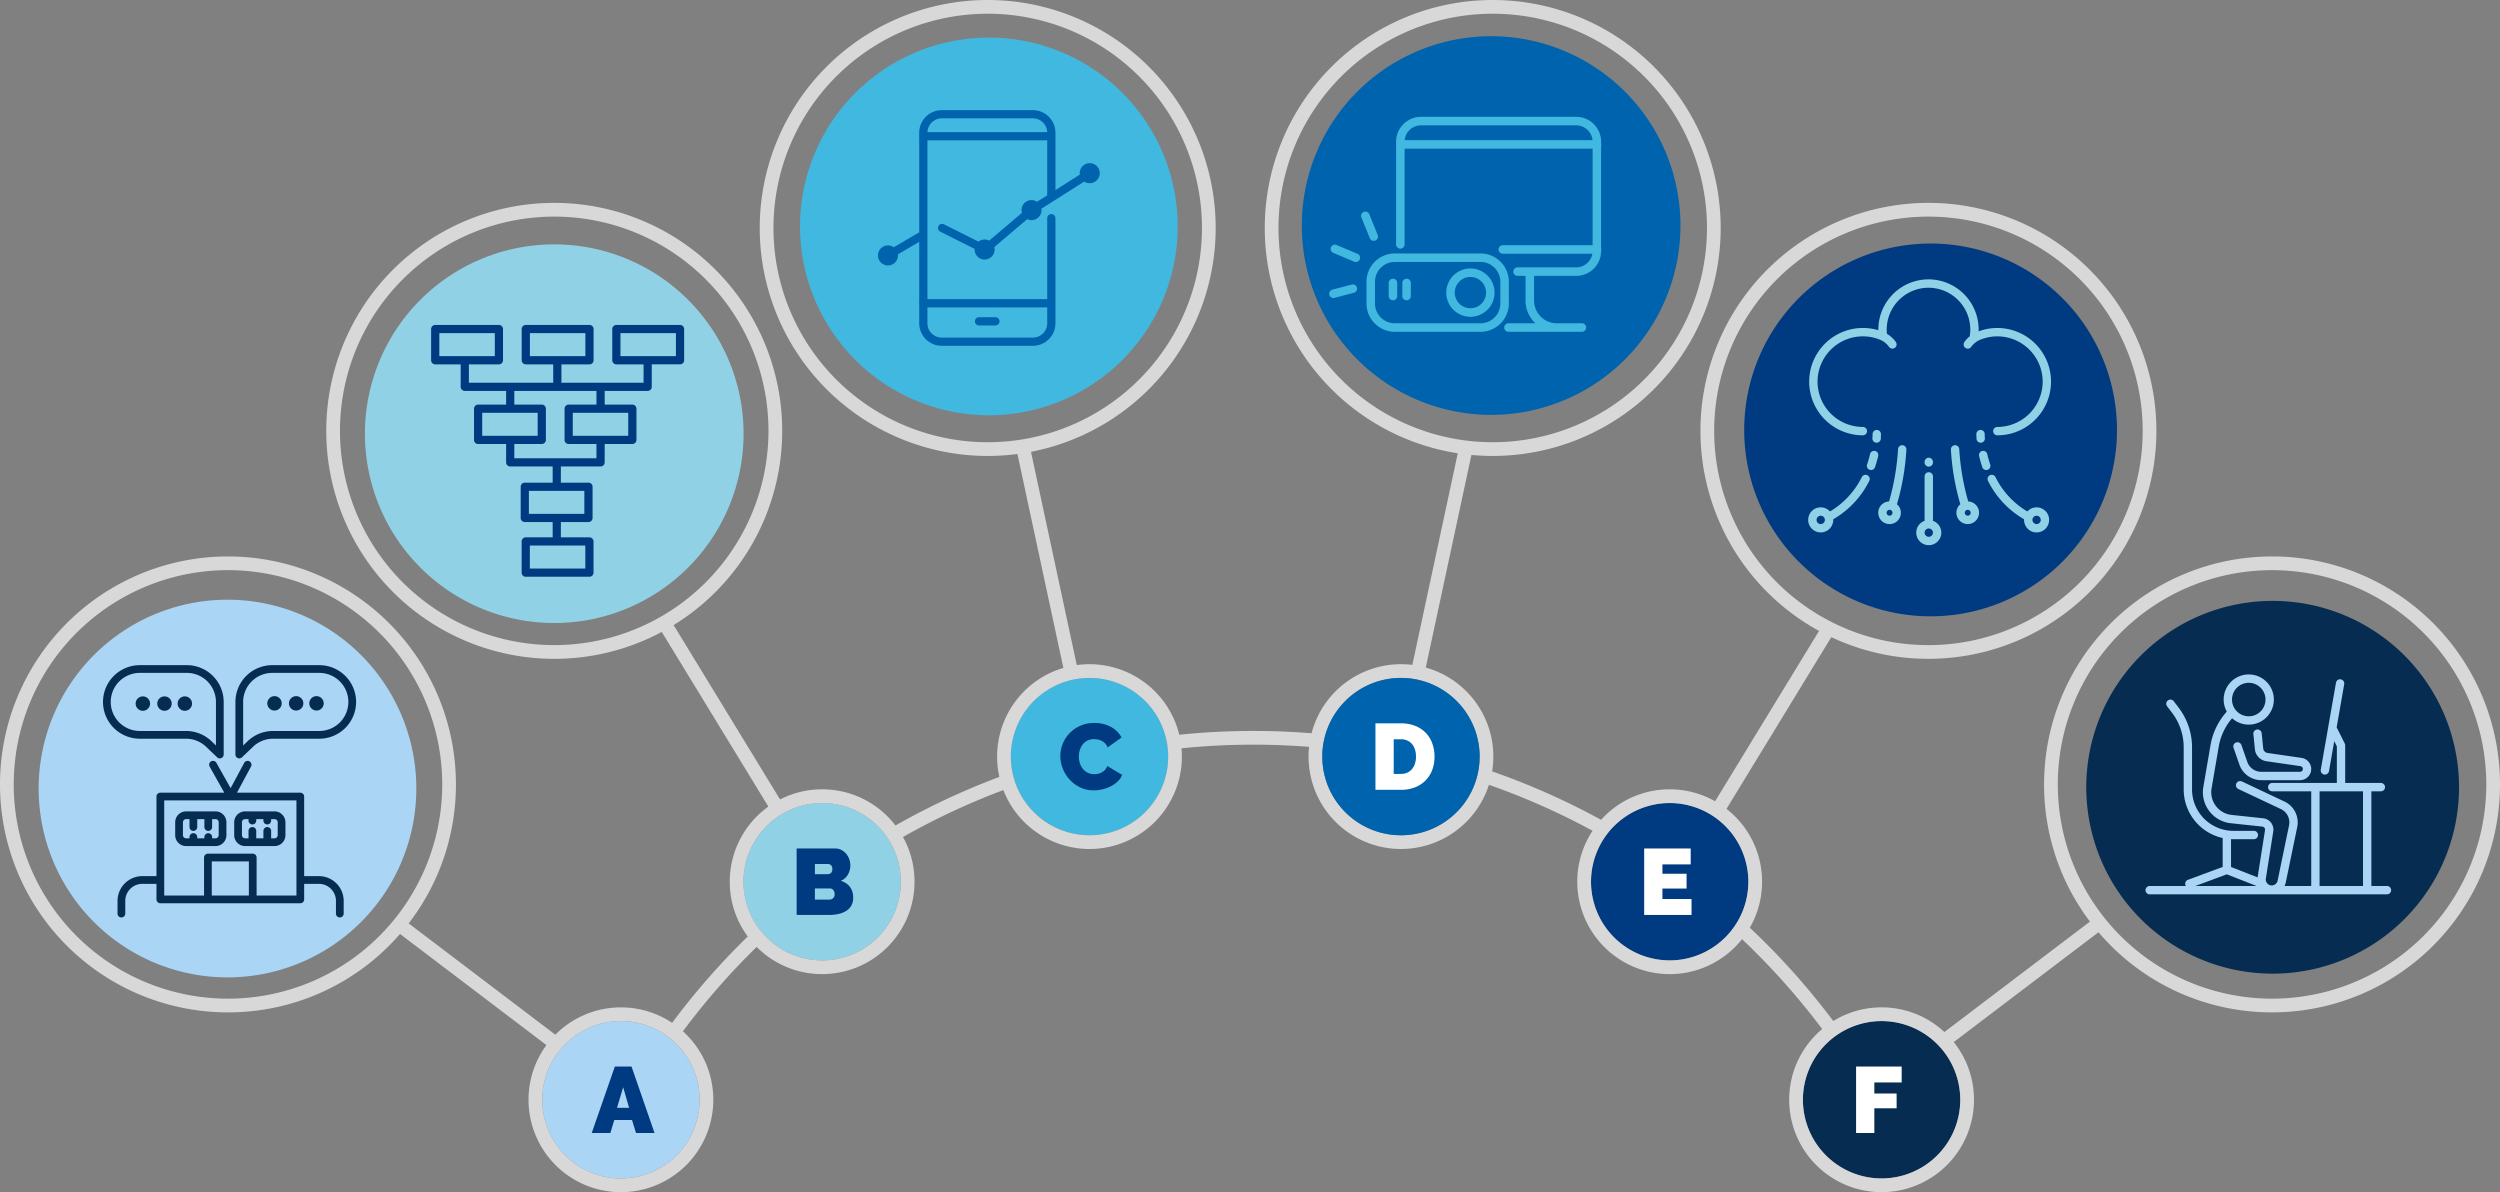 <svg xmlns="http://www.w3.org/2000/svg" width="1030" height="491.169" viewBox="0 0 1030 491.169">
  <rect x="0" y="0" width="1030" height="491.169" fill="#808080" stroke="none"/>
  <g id="Grupo_140214" data-name="Grupo 140214" transform="translate(-285 -1877.966)">
    <path id="Trazado_192459" data-name="Trazado 192459" d="M-1069.354,3284.709a32.413,32.413,0,0,0-32.412,32.414,32.411,32.411,0,0,0,32.412,32.411,32.411,32.411,0,0,0,32.412-32.411,32.414,32.414,0,0,0-32.412-32.414Z" transform="translate(1610.176 -986.054)" fill="#aad5f4" fill-rule="evenodd"/>
    <path id="Trazado_192460" data-name="Trazado 192460" d="M-514.342,3284.709a32.413,32.413,0,0,0-32.412,32.414,32.411,32.411,0,0,0,32.412,32.411,32.411,32.411,0,0,0,32.413-32.411,32.414,32.414,0,0,0-32.413-32.414Z" transform="translate(1574.557 -986.054)" fill="#062c51" fill-rule="evenodd"/>
    <path id="Trazado_192461" data-name="Trazado 192461" d="M-980.768,3188.713a32.411,32.411,0,0,0-32.411,32.412,32.411,32.411,0,0,0,32.411,32.413,32.413,32.413,0,0,0,32.413-32.413,32.412,32.412,0,0,0-32.413-32.412Z" transform="translate(1604.491 -979.893)" fill="#91d1e6" fill-rule="evenodd"/>
    <path id="Trazado_192462" data-name="Trazado 192462" d="M-607.639,3188.713a32.412,32.412,0,0,0-32.412,32.412,32.412,32.412,0,0,0,32.412,32.413,32.413,32.413,0,0,0,32.413-32.413,32.412,32.412,0,0,0-32.413-32.412Z" transform="translate(1580.544 -979.893)" fill="#003b82" fill-rule="evenodd"/>
    <path id="Trazado_192463" data-name="Trazado 192463" d="M-863.067,3133.624a32.413,32.413,0,0,0-32.412,32.413,32.412,32.412,0,0,0,32.412,32.412,32.413,32.413,0,0,0,32.413-32.412,32.414,32.414,0,0,0-32.413-32.413Z" transform="translate(1596.938 -976.357)" fill="#41b8df" fill-rule="evenodd"/>
    <path id="Trazado_192464" data-name="Trazado 192464" d="M-404.42,3064.418a93.924,93.924,0,0,1,93.922,93.925,93.924,93.924,0,0,1-93.922,93.924,93.711,93.711,0,0,1-71.5-33.021l-59.632,45.256a37.9,37.9,0,0,1,8.335,23.771,38.065,38.065,0,0,1-38.067,38.065,38.065,38.065,0,0,1-38.065-38.065,37.977,37.977,0,0,1,13.584-29.146,292.526,292.526,0,0,0-33.019-37.019,37.988,37.988,0,0,1-29.81,14.395,38.067,38.067,0,0,1-38.065-38.066,37.871,37.871,0,0,1,6.307-20.987,293.016,293.016,0,0,0-42.7-18.945,38.078,38.078,0,0,1-36.257,26.444,38.065,38.065,0,0,1-38.065-38.066,38.489,38.489,0,0,1,.21-4.016q-11.39-.893-22.949-.9a293.292,293.292,0,0,0-29.608,1.5c.1,1.127.154,2.266.154,3.417a38.066,38.066,0,0,1-38.066,38.066,38.077,38.077,0,0,1-35.488-24.273,293.229,293.229,0,0,0-41.346,19.332,37.882,37.882,0,0,1,4.753,18.428,38.067,38.067,0,0,1-38.066,38.066,37.947,37.947,0,0,1-26.969-11.2,292.463,292.463,0,0,0-30.383,34.756,37.969,37.969,0,0,1,12.517,28.218,38.065,38.065,0,0,1-38.065,38.065,38.065,38.065,0,0,1-38.067-38.065,37.883,37.883,0,0,1,7.385-22.531l-60.329-45.784a93.7,93.7,0,0,1-70.889,32.309,93.924,93.924,0,0,1-93.923-93.924,93.926,93.926,0,0,1,93.923-93.925,93.926,93.926,0,0,1,93.925,93.925,93.514,93.514,0,0,1-19.471,57.254l60.429,45.861a37.949,37.949,0,0,1,27.017-11.253,37.889,37.889,0,0,1,21.091,6.375A298.084,298.084,0,0,1-1032.429,3221a37.894,37.894,0,0,1-7.411-22.567,38.02,38.02,0,0,1,15.909-30.954l-43.925-71.964a93.5,93.5,0,0,1-44.3,11.088,93.925,93.925,0,0,1-93.925-93.925,93.925,93.925,0,0,1,93.925-93.924,93.924,93.924,0,0,1,93.924,93.924,93.862,93.862,0,0,1-44.732,80.022l43.847,71.839a37.9,37.9,0,0,1,17.344-4.173,38,38,0,0,1,30.209,14.906,298.571,298.571,0,0,1,42.8-20.017,38.174,38.174,0,0,1-.926-8.376,38.077,38.077,0,0,1,27.3-36.519l-18.921-88.141a94.485,94.485,0,0,1-12.252.8,93.925,93.925,0,0,1-93.925-93.925,93.926,93.926,0,0,1,93.925-93.925,93.925,93.925,0,0,1,93.924,93.925,93.949,93.949,0,0,1-76.094,92.225l18.862,87.859a38.492,38.492,0,0,1,5.243-.361,38.081,38.081,0,0,1,36.992,29.062,298.791,298.791,0,0,1,30.528-1.565q12.064,0,23.964.963a38.08,38.08,0,0,1,36.84-28.46,38.424,38.424,0,0,1,4.688.288l18.716-87.185a93.946,93.946,0,0,1-79.521-92.826,93.925,93.925,0,0,1,93.924-93.925,93.925,93.925,0,0,1,93.924,93.925,93.925,93.925,0,0,1-93.924,93.925c-2.96,0-5.887-.144-8.778-.412l-18.806,87.6a38.082,38.082,0,0,1,27.843,36.676,38.281,38.281,0,0,1-.489,6.1,298.617,298.617,0,0,1,44.874,19.949,37.967,37.967,0,0,1,28.26-12.566,37.864,37.864,0,0,1,18.716,4.915l42.831-70.176a93.9,93.9,0,0,1-48.866-82.428,93.925,93.925,0,0,1,93.924-93.924,93.925,93.925,0,0,1,93.925,93.924,93.924,93.924,0,0,1-93.925,93.925A93.544,93.544,0,0,1-586,3097.672l-43.18,70.746a37.995,37.995,0,0,1,14.657,30.017,37.893,37.893,0,0,1-5.047,18.952,297.953,297.953,0,0,1,34.378,38.438,37.864,37.864,0,0,1,19.911-5.621,37.923,37.923,0,0,1,25.88,10.156l59.96-45.5a93.5,93.5,0,0,1-18.9-56.513,93.927,93.927,0,0,1,93.927-93.925Zm-160.863,191.44a32.413,32.413,0,0,0-32.412,32.414,32.411,32.411,0,0,0,32.412,32.411,32.412,32.412,0,0,0,32.413-32.411,32.414,32.414,0,0,0-32.413-32.414Zm-87.309-89.835A32.411,32.411,0,0,0-685,3198.435a32.412,32.412,0,0,0,32.412,32.413,32.413,32.413,0,0,0,32.413-32.413,32.412,32.412,0,0,0-32.413-32.412ZM-763.3,3114.47a32.412,32.412,0,0,0-32.411,32.413,32.411,32.411,0,0,0,32.411,32.412,32.413,32.413,0,0,0,32.413-32.412A32.414,32.414,0,0,0-763.3,3114.47Zm-321.372,141.388a32.413,32.413,0,0,0-32.412,32.414,32.411,32.411,0,0,0,32.412,32.411,32.411,32.411,0,0,0,32.412-32.411,32.414,32.414,0,0,0-32.412-32.414Zm-161.9-185.787a88.271,88.271,0,0,0-88.27,88.271,88.27,88.27,0,0,0,88.27,88.271,88.271,88.271,0,0,0,88.271-88.271,88.273,88.273,0,0,0-88.271-88.271Zm244.8,95.952a32.411,32.411,0,0,0-32.411,32.412,32.411,32.411,0,0,0,32.411,32.413,32.413,32.413,0,0,0,32.413-32.413,32.412,32.412,0,0,0-32.413-32.412Zm-110.382-241.612a88.271,88.271,0,0,0-88.271,88.27,88.27,88.27,0,0,0,88.271,88.271,88.271,88.271,0,0,0,88.27-88.271,88.271,88.271,0,0,0-88.27-88.27Zm220.529,190.059a32.413,32.413,0,0,0-32.412,32.413,32.412,32.412,0,0,0,32.412,32.412,32.413,32.413,0,0,0,32.413-32.412,32.414,32.414,0,0,0-32.413-32.413Zm-41.935-273.648a88.271,88.271,0,0,0-88.27,88.271,88.27,88.27,0,0,0,88.27,88.271,88.27,88.27,0,0,0,88.27-88.271,88.271,88.271,0,0,0-88.27-88.271Zm208.068,0a88.271,88.271,0,0,0-88.269,88.271,88.271,88.271,0,0,0,88.269,88.271,88.271,88.271,0,0,0,88.27-88.271,88.271,88.271,0,0,0-88.27-88.271Zm137.4,249.458.006-.011.19.115a87.866,87.866,0,0,0,41.913,10.569,88.271,88.271,0,0,0,88.271-88.271,88.271,88.271,0,0,0-88.271-88.27,88.271,88.271,0,0,0-88.27,88.27,88.255,88.255,0,0,0,46.161,77.6Zm271.945,68.063a88.272,88.272,0,0,0-88.269-88.271,88.273,88.273,0,0,0-88.272,88.271,88.272,88.272,0,0,0,88.272,88.271,88.27,88.27,0,0,0,88.269-88.271Z" transform="translate(1625.498 -957.202)" fill="#d8d8d8"/>
    <path id="Trazado_192465" data-name="Trazado 192465" d="M-725.942,3133.624a32.412,32.412,0,0,0-32.411,32.413,32.411,32.411,0,0,0,32.411,32.412,32.413,32.413,0,0,0,32.413-32.412,32.413,32.413,0,0,0-32.413-32.413Z" transform="translate(1588.137 -976.357)" fill="#0063ae" fill-rule="evenodd"/>
    <path id="Trazado_192466" data-name="Trazado 192466" d="M-1070.457,3304.715h6.864l9.486,27.382h-7.636l-1.657-5.361h-7.289l-1.62,5.361h-7.675l9.527-27.382Zm5.86,17.008-2.428-8.485-2.546,8.485Z" transform="translate(1608.779 -987.337)" fill="#003b82"/>
    <path id="Trazado_192467" data-name="Trazado 192467" d="M-966.481,3229.081a6.242,6.242,0,0,1-.771,3.182,6.257,6.257,0,0,1-2.12,2.179,9.941,9.941,0,0,1-3.144,1.254,17.293,17.293,0,0,1-3.8.4h-13.459v-27.38h15.887a5.409,5.409,0,0,1,2.586.617,6.439,6.439,0,0,1,1.966,1.6,7.32,7.32,0,0,1,1.253,2.235,7.622,7.622,0,0,1,.444,2.565,7.416,7.416,0,0,1-.984,3.683,6.185,6.185,0,0,1-2.951,2.643,7.22,7.22,0,0,1,3.722,2.41,7.178,7.178,0,0,1,1.369,4.608Zm-7.635-1.541a2.6,2.6,0,0,0-.54-1.678,1.7,1.7,0,0,0-1.388-.677h-6.209v4.592h5.939a2.239,2.239,0,0,0,1.562-.579,2.128,2.128,0,0,0,.636-1.658Zm-8.137-12.418v4.2h5.128a2.481,2.481,0,0,0,1.407-.424,1.906,1.906,0,0,0,.637-1.7,2.056,2.056,0,0,0-.54-1.6,1.846,1.846,0,0,0-1.273-.48Z" transform="translate(1602.989 -981.177)" fill="#003b82"/>
    <path id="Trazado_192468" data-name="Trazado 192468" d="M-873.68,3167.079a13.54,13.54,0,0,1,.943-4.936,13.385,13.385,0,0,1,2.759-4.357,14.011,14.011,0,0,1,4.4-3.124,13.893,13.893,0,0,1,5.9-1.2,13.813,13.813,0,0,1,6.883,1.639,10.673,10.673,0,0,1,4.339,4.338l-5.746,4.089a4.832,4.832,0,0,0-1.023-1.659,5.233,5.233,0,0,0-1.407-1.041,6.089,6.089,0,0,0-1.6-.54,8.727,8.727,0,0,0-1.6-.155,5.8,5.8,0,0,0-2.8.636,5.746,5.746,0,0,0-1.928,1.658,7.153,7.153,0,0,0-1.119,2.314,9.4,9.4,0,0,0-.366,2.564,8.846,8.846,0,0,0,.424,2.738,7.139,7.139,0,0,0,1.233,2.314,6.038,6.038,0,0,0,1.987,1.6,5.758,5.758,0,0,0,2.642.6,7.524,7.524,0,0,0,1.581-.174,5.908,5.908,0,0,0,1.561-.578,5.278,5.278,0,0,0,1.349-1.042,4.6,4.6,0,0,0,.946-1.562l6.132,3.664a7.815,7.815,0,0,1-1.871,2.7,11.768,11.768,0,0,1-2.854,2,15.116,15.116,0,0,1-3.432,1.236,15.808,15.808,0,0,1-3.567.424,12.666,12.666,0,0,1-5.573-1.216,14.161,14.161,0,0,1-4.358-3.219,14.675,14.675,0,0,1-2.834-4.55,14.01,14.01,0,0,1-1-5.169Z" transform="translate(1595.538 -977.63)" fill="#003b82"/>
    <path id="Trazado_192469" data-name="Trazado 192469" d="M-734.948,3181.011v-27.38h10.528a15.4,15.4,0,0,1,5.978,1.08,12.355,12.355,0,0,1,4.319,2.929,12.33,12.33,0,0,1,2.622,4.34,15.663,15.663,0,0,1,.888,5.3,15.461,15.461,0,0,1-.984,5.649,12.243,12.243,0,0,1-2.8,4.322,12.551,12.551,0,0,1-4.358,2.775,15.609,15.609,0,0,1-5.669.983Zm16.7-13.729a9.363,9.363,0,0,0-.425-2.892,6.5,6.5,0,0,0-1.214-2.237,5.493,5.493,0,0,0-1.948-1.446,6.22,6.22,0,0,0-2.584-.521h-3.009v14.269h3.009a6.133,6.133,0,0,0,2.623-.54,5.467,5.467,0,0,0,1.947-1.5,6.625,6.625,0,0,0,1.2-2.275,9.645,9.645,0,0,0,.405-2.854Z" transform="translate(1586.635 -977.641)" fill="#fff"/>
    <path id="Trazado_192470" data-name="Trazado 192470" d="M-597.131,3229.543v6.556h-19.514v-27.38h19.167v6.556h-11.646v3.856h9.949v6.094h-9.949v4.317Z" transform="translate(1579.042 -981.177)" fill="#fff"/>
    <path id="Trazado_192471" data-name="Trazado 192471" d="M-523.348,3332.1v-27.382h18.781v6.556h-11.26v4.551h9.177v6.092h-9.177V3332.1Z" transform="translate(1573.055 -987.337)" fill="#fff"/>
    <path id="Trazado_192472" data-name="Trazado 192472" d="M-1023.839,3020.756a78,78,0,0,1-78,78,78,78,0,0,1-78-78,78,78,0,0,1,78-78A78,78,0,0,1-1023.839,3020.756Z" transform="translate(1615.188 -964.107)" fill="#91d1e6"/>
    <path id="Trazado_192473" data-name="Trazado 192473" d="M-1167.881,3176.992a77.8,77.8,0,0,1-77.8,77.8,77.8,77.8,0,0,1-77.8-77.8,77.8,77.8,0,0,1,77.8-77.8A77.8,77.8,0,0,1-1167.881,3176.992Z" transform="translate(1624.406 -974.146)" fill="#aad5f4"/>
    <path id="Trazado_192474" data-name="Trazado 192474" d="M-832.684,2929.521a77.8,77.8,0,0,1-77.8,77.8,77.8,77.8,0,0,1-77.8-77.8,77.8,77.8,0,0,1,77.8-77.8A77.8,77.8,0,0,1-832.684,2929.521Z" transform="translate(1602.894 -958.265)" fill="#41b8df"/>
    <path id="Trazado_192475" data-name="Trazado 192475" d="M-611.37,2929.112a78,78,0,0,1-78,78,78,78,0,0,1-78-78,78,78,0,0,1,78-78A78,78,0,0,1-611.37,2929.112Z" transform="translate(1588.716 -958.226)" fill="#0063ae"/>
    <path id="Trazado_192476" data-name="Trazado 192476" d="M-268.429,3176.5a76.791,76.791,0,0,1-76.791,76.794A76.792,76.792,0,0,1-422.01,3176.5a76.792,76.792,0,0,1,76.791-76.789A76.791,76.791,0,0,1-268.429,3176.5Z" transform="translate(1566.551 -974.181)" fill="#062c51"/>
    <path id="Trazado_192477" data-name="Trazado 192477" d="M-572.45,3014.3a76.792,76.792,0,0,0,71.755,81.517,76.793,76.793,0,0,0,81.517-71.755,76.792,76.792,0,0,0-71.756-81.519A76.794,76.794,0,0,0-572.45,3014.3Z" transform="translate(1576.216 -964.083)" fill="#003b82"/>
    <g id="Grupo_133172" data-name="Grupo 133172" transform="translate(1168.954 2155.841)">
      <path id="Trazado_192478" data-name="Trazado 192478" d="M-344.958,3164.115l-.622-6.242a1.719,1.719,0,0,0-1.883-1.542,1.721,1.721,0,0,0-1.542,1.883l.622,6.242a5.547,5.547,0,0,0,4.732,4.95l14.035,2.034a1.175,1.175,0,0,1,1,1.158,1.171,1.171,0,0,1-1.17,1.17h-15.959a6.111,6.111,0,0,1-5.767-4.1l-2.413-6.929a1.721,1.721,0,0,0-2.192-1.059,1.721,1.721,0,0,0-1.059,2.192l2.413,6.929a9.558,9.558,0,0,0,9.018,6.409h15.959a4.618,4.618,0,0,0,4.613-4.612,4.636,4.636,0,0,0-3.951-4.564L-343.157,3166A2.111,2.111,0,0,1-344.958,3164.115Z" transform="translate(393.442 -3133.655)" fill="#aad5f4"/>
      <path id="Trazado_192479" data-name="Trazado 192479" d="M-296.444,3219.256h-6.425v-39.012h3.9a1.721,1.721,0,0,0,1.721-1.721,1.721,1.721,0,0,0-1.721-1.721h-14.687v-15.49a1.717,1.717,0,0,0-.183-.772l-3.336-6.644,3.112-17.795a1.721,1.721,0,0,0-1.4-1.991,1.722,1.722,0,0,0-1.992,1.4l-6.264,35.827a1.721,1.721,0,0,0,1.4,1.992,1.811,1.811,0,0,0,.3.025,1.722,1.722,0,0,0,1.694-1.425l2.158-12.344,1.072,2.135V3176.8h-26.62a1.721,1.721,0,0,0-1.721,1.721,1.721,1.721,0,0,0,1.721,1.721h16.064v39.012h-11.008a5.827,5.827,0,0,0,.532-1.5l4.705-22.762a9.5,9.5,0,0,0-5.268-10.547l-17.521-8.26a1.722,1.722,0,0,0-2.291.823,1.721,1.721,0,0,0,.824,2.29l17.521,8.26a6.067,6.067,0,0,1,3.364,6.736l-4.705,22.762a2.476,2.476,0,0,1-2.415,1.967,2.464,2.464,0,0,1-1.874-.864,2.465,2.465,0,0,1-.561-1.987l3.058-19.4a4.729,4.729,0,0,0-.913-3.594,4.721,4.721,0,0,0-3.234-1.816l-12.981-1.39a9.329,9.329,0,0,1-6.515-3.689,9.33,9.33,0,0,1-1.77-7.275l2.952-17.2a24.136,24.136,0,0,1,5.5-11.66,10.289,10.289,0,0,0,6.863,2.626,10.352,10.352,0,0,0,10.341-10.34,10.352,10.352,0,0,0-10.341-10.341,10.352,10.352,0,0,0-10.34,10.341,10.272,10.272,0,0,0,1.3,5,1.686,1.686,0,0,0-.175.162,27.577,27.577,0,0,0-6.54,13.628l-2.952,17.2a12.743,12.743,0,0,0,2.415,9.934,12.741,12.741,0,0,0,8.9,5.036l12.981,1.39a1.249,1.249,0,0,1,.867.488,1.25,1.25,0,0,1,.245.964l-3.057,19.4c0,.023,0,.044-.008.066l-10.941-4.28v-11.471c.326.016.652.025.982.025h8.427a1.721,1.721,0,0,0,1.721-1.721,1.721,1.721,0,0,0-1.721-1.722h-8.427a17.064,17.064,0,0,1-17.045-17.044v-17.406a27,27,0,0,0-5.471-16.242l-2.06-2.711a1.72,1.72,0,0,0-2.412-.328,1.721,1.721,0,0,0-.329,2.411l2.061,2.711a23.539,23.539,0,0,1,4.769,14.159v17.406a20.518,20.518,0,0,0,16.063,20v11.91l-14.321,5.314a1.721,1.721,0,0,0-1.014,2.212,1.749,1.749,0,0,0,.167.326H-394.2a1.72,1.72,0,0,0-1.721,1.721,1.721,1.721,0,0,0,1.721,1.721h97.758a1.721,1.721,0,0,0,1.721-1.721A1.721,1.721,0,0,0-296.444,3219.256Zm-56.944-83.714a6.907,6.907,0,0,1,6.9,6.9,6.906,6.906,0,0,1-6.9,6.9,6.906,6.906,0,0,1-6.9-6.9A6.906,6.906,0,0,1-353.388,3135.542Zm-9.048,78.9,12.305,4.813h-25.276Zm38.225,4.813v-39.012h17.9v39.012Z" transform="translate(395.923 -3132.1)" fill="#aad5f4"/>
    </g>
    <g id="Grupo_133173" data-name="Grupo 133173" transform="translate(1029.97 1993.059)">
      <path id="Trazado_192480" data-name="Trazado 192480" d="M-521.883,3022.408a1.722,1.722,0,0,0,1.722-1.722,1.722,1.722,0,0,0-1.722-1.723A18.688,18.688,0,0,1-540.55,3000.3a18.688,18.688,0,0,1,18.667-18.666,18.519,18.519,0,0,1,7.563,1.6,8.841,8.841,0,0,1,3.146,2.63,1.721,1.721,0,0,0,1.475.831,1.715,1.715,0,0,0,.876-.24,1.723,1.723,0,0,0,.605-2.36,11.26,11.26,0,0,0-3.734-3.468,17.616,17.616,0,0,1-.1-1.8,17.238,17.238,0,0,1,17.218-17.218,17.238,17.238,0,0,1,17.218,17.218,17.308,17.308,0,0,1-.241,2.828,9.956,9.956,0,0,0-2.271,2.443,1.731,1.731,0,0,0,.6,2.369,1.73,1.73,0,0,0,.882.242,1.707,1.707,0,0,0,1.474-.839,8.77,8.77,0,0,1,3.082-2.595,18.7,18.7,0,0,1,7.629-1.634A18.688,18.688,0,0,1-447.8,3000.3a18.688,18.688,0,0,1-18.667,18.667,1.723,1.723,0,0,0-1.723,1.723,1.723,1.723,0,0,0,1.723,1.722,22.137,22.137,0,0,0,22.113-22.112,22.137,22.137,0,0,0-22.113-22.111,22.2,22.2,0,0,0-7.723,1.389q.015-.379.015-.758a20.687,20.687,0,0,0-20.664-20.663,20.687,20.687,0,0,0-20.664,20.663c0,.1,0,.2,0,.3a22,22,0,0,0-6.383-.935,22.136,22.136,0,0,0-22.112,22.111A22.136,22.136,0,0,0-521.883,3022.408Z" transform="translate(544.409 -2958.154)" fill="#91d1e6"/>
      <path id="Trazado_192481" data-name="Trazado 192481" d="M-464.614,3039.281a43.7,43.7,0,0,1-1.216-4.284,1.722,1.722,0,0,0-2.064-1.294,1.723,1.723,0,0,0-1.293,2.065,47.275,47.275,0,0,0,1.311,4.623,1.724,1.724,0,0,0,1.631,1.168,1.713,1.713,0,0,0,.555-.092A1.724,1.724,0,0,0-464.614,3039.281Z" transform="translate(539.611 -2963)" fill="#91d1e6"/>
      <path id="Trazado_192482" data-name="Trazado 192482" d="M-468.646,3024.454h-.03a1.723,1.723,0,0,0-1.722,1.693c0,.031-.011.753.072,1.972a1.722,1.722,0,0,0,1.716,1.6c.04,0,.081,0,.12,0a1.723,1.723,0,0,0,1.6-1.837c-.072-1.044-.065-1.66-.065-1.679A1.722,1.722,0,0,0-468.646,3024.454Z" transform="translate(539.686 -2962.409)" fill="#91d1e6"/>
      <path id="Trazado_192483" data-name="Trazado 192483" d="M-491.463,3040.36a1.723,1.723,0,0,0,1.723-1.723v-.229a1.722,1.722,0,0,0-1.723-1.723,1.723,1.723,0,0,0-1.723,1.723v.229A1.723,1.723,0,0,0-491.463,3040.36Z" transform="translate(541.149 -2963.194)" fill="#91d1e6"/>
      <path id="Trazado_192484" data-name="Trazado 192484" d="M-489.976,3063.1V3044.79a1.723,1.723,0,0,0-1.723-1.723,1.723,1.723,0,0,0-1.723,1.723V3063.1a5.166,5.166,0,0,0-3.439,4.861,5.169,5.169,0,0,0,5.162,5.163,5.169,5.169,0,0,0,5.163-5.163A5.166,5.166,0,0,0-489.976,3063.1Zm-1.723,6.578a1.719,1.719,0,0,1-1.716-1.717,1.719,1.719,0,0,1,1.716-1.717,1.72,1.72,0,0,1,1.718,1.717A1.72,1.72,0,0,1-491.7,3069.675Z" transform="translate(541.385 -2963.604)" fill="#91d1e6"/>
      <path id="Trazado_192485" data-name="Trazado 192485" d="M-445.262,3057.616a5.146,5.146,0,0,0-3.814,1.7,34.1,34.1,0,0,1-13.121-14.166,1.723,1.723,0,0,0-2.314-.76,1.722,1.722,0,0,0-.761,2.314,37.5,37.5,0,0,0,14.861,15.825c0,.084-.013.167-.013.253a5.169,5.169,0,0,0,5.163,5.163,5.169,5.169,0,0,0,5.163-5.163A5.169,5.169,0,0,0-445.262,3057.616Zm0,6.88a1.719,1.719,0,0,1-1.717-1.717,1.719,1.719,0,0,1,1.717-1.717,1.719,1.719,0,0,1,1.717,1.717A1.719,1.719,0,0,1-445.262,3064.5Z" transform="translate(539.369 -2963.676)" fill="#91d1e6"/>
      <path id="Trazado_192486" data-name="Trazado 192486" d="M-474.462,3054.351a99.123,99.123,0,0,1-3.7-21.532,1.72,1.72,0,0,0-1.8-1.64,1.723,1.723,0,0,0-1.641,1.8,100.52,100.52,0,0,0,3.884,22.505A4.648,4.648,0,0,0-479.33,3059a4.668,4.668,0,0,0,4.663,4.664A4.668,4.668,0,0,0-470,3059,4.664,4.664,0,0,0-474.462,3054.351Zm-.2,5.869a1.218,1.218,0,0,1-1.217-1.218,1.218,1.218,0,0,1,1.217-1.216A1.218,1.218,0,0,1-473.45,3059,1.218,1.218,0,0,1-474.667,3060.22Z" transform="translate(540.405 -2962.841)" fill="#91d1e6"/>
      <path id="Trazado_192487" data-name="Trazado 192487" d="M-520.025,3044.386a1.723,1.723,0,0,0-2.314.76,34.1,34.1,0,0,1-13.121,14.166,5.146,5.146,0,0,0-3.814-1.7,5.169,5.169,0,0,0-5.163,5.163,5.169,5.169,0,0,0,5.163,5.163,5.168,5.168,0,0,0,5.162-5.163c0-.086-.008-.169-.012-.253a37.5,37.5,0,0,0,14.861-15.825A1.723,1.723,0,0,0-520.025,3044.386Zm-19.25,20.11a1.719,1.719,0,0,1-1.717-1.717,1.719,1.719,0,0,1,1.717-1.717,1.72,1.72,0,0,1,1.717,1.717A1.72,1.72,0,0,1-539.275,3064.5Z" transform="translate(544.438 -2963.676)" fill="#91d1e6"/>
      <path id="Trazado_192488" data-name="Trazado 192488" d="M-515.227,3033.7a1.723,1.723,0,0,0-2.064,1.294,43.67,43.67,0,0,1-1.216,4.284,1.722,1.722,0,0,0,1.076,2.186,1.7,1.7,0,0,0,.555.092,1.725,1.725,0,0,0,1.631-1.168,47.267,47.267,0,0,0,1.311-4.623A1.724,1.724,0,0,0-515.227,3033.7Z" transform="translate(542.78 -2963)" fill="#91d1e6"/>
      <path id="Trazado_192489" data-name="Trazado 192489" d="M-514.549,3029.72c.04,0,.08,0,.119,0a1.723,1.723,0,0,0,1.717-1.605c.083-1.218.072-1.941.072-1.971a1.722,1.722,0,0,0-1.722-1.692h-.027a1.723,1.723,0,0,0-1.7,1.748c0,.006.008.624-.064,1.68A1.723,1.723,0,0,0-514.549,3029.72Z" transform="translate(542.623 -2962.409)" fill="#91d1e6"/>
      <path id="Trazado_192490" data-name="Trazado 192490" d="M-503.635,3031.178a1.722,1.722,0,0,0-1.8,1.64,99.058,99.058,0,0,1-3.7,21.532,4.664,4.664,0,0,0-4.456,4.652,4.668,4.668,0,0,0,4.662,4.664,4.668,4.668,0,0,0,4.663-4.664,4.651,4.651,0,0,0-1.613-3.519,100.428,100.428,0,0,0,3.883-22.505A1.723,1.723,0,0,0-503.635,3031.178Zm-5.292,29.042a1.219,1.219,0,0,1-1.217-1.218,1.218,1.218,0,0,1,1.217-1.216,1.218,1.218,0,0,1,1.217,1.216A1.219,1.219,0,0,1-508.927,3060.22Z" transform="translate(542.458 -2962.84)" fill="#91d1e6"/>
    </g>
    <path id="Trazado_192491" data-name="Trazado 192491" d="M-1048.136,2978.227h-26.234a1.692,1.692,0,0,0-1.692,1.692v12.858a1.692,1.692,0,0,0,1.692,1.692h11.2v7.558h-33.839v-7.558h11.559a1.691,1.691,0,0,0,1.692-1.692v-12.858a1.691,1.691,0,0,0-1.692-1.692h-26.234a1.692,1.692,0,0,0-1.692,1.692v12.858a1.692,1.692,0,0,0,1.692,1.692h11.291v7.558h-34.742v-7.558h12.371a1.691,1.691,0,0,0,1.692-1.692v-12.858a1.691,1.691,0,0,0-1.692-1.692H-1149a1.692,1.692,0,0,0-1.692,1.692v12.858a1.692,1.692,0,0,0,1.692,1.692h10.479v9.25a1.692,1.692,0,0,0,1.692,1.692h17.033v5.633h-11.536a1.691,1.691,0,0,0-1.692,1.692v12.858a1.691,1.691,0,0,0,1.692,1.692h11.536v7.565a1.692,1.692,0,0,0,1.692,1.692h17.483v6.656h-11.48a1.691,1.691,0,0,0-1.692,1.692v12.859a1.692,1.692,0,0,0,1.692,1.692h11.48v6.293h-11.087a1.692,1.692,0,0,0-1.692,1.692v12.858a1.692,1.692,0,0,0,1.692,1.692h26.234a1.691,1.691,0,0,0,1.692-1.692v-12.858a1.691,1.691,0,0,0-1.692-1.692h-11.763v-6.293h11.369a1.693,1.693,0,0,0,1.692-1.692V3044.89a1.692,1.692,0,0,0-1.692-1.692h-11.369v-6.656h16.356a1.692,1.692,0,0,0,1.692-1.692v-7.565h11.4a1.692,1.692,0,0,0,1.692-1.692v-12.858a1.692,1.692,0,0,0-1.692-1.692h-11.4v-5.633h17.708a1.691,1.691,0,0,0,1.692-1.692v-9.25h11.65a1.691,1.691,0,0,0,1.692-1.692v-12.858A1.691,1.691,0,0,0-1048.136,2978.227Zm-61.856,3.384h22.85v9.474h-22.85Zm-37.314,0h22.85v9.474h-22.85Zm60.143,96.982h-22.851v-9.474h22.851Zm-.4-22.536h-22.85v-9.475h22.85Zm-42.08-41.63h22.85v9.474h-22.85Zm60.164,9.474h-22.85v-9.474h22.85Zm-13.1-12.858h-11.445a1.691,1.691,0,0,0-1.692,1.692v12.858a1.691,1.691,0,0,0,1.692,1.692h11.445v5.873h-33.839v-5.873h11.314a1.692,1.692,0,0,0,1.692-1.692v-12.858a1.692,1.692,0,0,0-1.692-1.692h-11.314v-5.633h33.839Zm32.742-19.958h-22.85v-9.474h22.85Z" transform="translate(1613.316 -966.384)" fill="#003b82"/>
    <g id="Grupo_133174" data-name="Grupo 133174" transform="translate(646.717 1923.345)">
      <path id="Trazado_192492" data-name="Trazado 192492" d="M-866.722,2905.506a4.132,4.132,0,0,0-4.127,4.128,4.162,4.162,0,0,0,.046.585l-10.047,6.376v-23.653a9.294,9.294,0,0,0-9.283-9.283h-37.559a9.294,9.294,0,0,0-9.282,9.283V2894a1.658,1.658,0,0,0-.06.422,1.661,1.661,0,0,0,.06.423v39.151l-10.488,6.159a4.1,4.1,0,0,0-2.385-.764,4.131,4.131,0,0,0-4.127,4.127,4.131,4.131,0,0,0,4.127,4.127,4.132,4.132,0,0,0,4.127-4.127,4.149,4.149,0,0,0-.025-.448l8.771-5.151V2962.8a1.664,1.664,0,0,0-.06.422,1.666,1.666,0,0,0,.06.423v7.821a9.293,9.293,0,0,0,9.282,9.283h37.559a9.293,9.293,0,0,0,9.283-9.283v-43.279a1.691,1.691,0,0,0-1.692-1.692,1.691,1.691,0,0,0-1.692,1.692v33.344h-49.357v-65.422h49.357v22.327a1.718,1.718,0,0,0,.029.288l-4.228,2.683a4.1,4.1,0,0,0-2.268-.684,4.132,4.132,0,0,0-4.127,4.127,4.108,4.108,0,0,0,.164,1.142l-13.475,11.424a4.1,4.1,0,0,0-1.894-.464,4.1,4.1,0,0,0-2.529.872l-14.233-7.132a1.692,1.692,0,0,0-2.27.755,1.691,1.691,0,0,0,.755,2.27l14.163,7.1c-.006.088-.014.175-.014.265a4.132,4.132,0,0,0,4.128,4.127,4.132,4.132,0,0,0,4.127-4.127,4.121,4.121,0,0,0-.13-1.009l13.562-11.5a4.1,4.1,0,0,0,1.773.406,4.133,4.133,0,0,0,4.127-4.128,4.02,4.02,0,0,0-.047-.585l17.63-11.188a4.106,4.106,0,0,0,2.269.683,4.132,4.132,0,0,0,4.127-4.127A4.132,4.132,0,0,0-866.722,2905.506Zm-60.971-18.463h37.559a5.9,5.9,0,0,1,5.888,5.682h-49.336A5.9,5.9,0,0,1-927.692,2887.043Zm43.459,77.873v6.551a5.906,5.906,0,0,1-5.9,5.9h-37.559a5.906,5.906,0,0,1-5.9-5.9v-6.551Z" transform="translate(953.974 -2883.659)" fill="#0063ae"/>
      <path id="Trazado_192493" data-name="Trazado 192493" d="M-909.592,2978.212h6.768a1.692,1.692,0,0,0,1.692-1.692,1.692,1.692,0,0,0-1.692-1.692h-6.768a1.692,1.692,0,0,0-1.692,1.692A1.692,1.692,0,0,0-909.592,2978.212Z" transform="translate(951.234 -2889.51)" fill="#0063ae"/>
    </g>
    <g id="Grupo_133175" data-name="Grupo 133175" transform="translate(832.633 1926.105)">
      <path id="Trazado_192494" data-name="Trazado 192494" d="M-680.235,2958.427a11.693,11.693,0,0,0-11.68-11.68h-35.306a11.693,11.693,0,0,0-11.68,11.68v8.925a11.694,11.694,0,0,0,11.68,11.68h35.306a11.694,11.694,0,0,0,11.68-11.68Zm-3.508,8.925a8.18,8.18,0,0,1-8.172,8.171h-35.306a8.18,8.18,0,0,1-8.171-8.171v-8.925a8.18,8.18,0,0,1,8.171-8.171h35.306a8.18,8.18,0,0,1,8.172,8.171Z" transform="translate(754.255 -2890.469)" fill="#41b8df"/>
      <path id="Trazado_192495" data-name="Trazado 192495" d="M-693.826,2953.357a9.967,9.967,0,0,0-9.954,9.956,9.967,9.967,0,0,0,9.954,9.956,9.967,9.967,0,0,0,9.955-9.956A9.967,9.967,0,0,0-693.826,2953.357Zm0,16.4a6.454,6.454,0,0,1-6.446-6.447,6.454,6.454,0,0,1,6.446-6.446,6.454,6.454,0,0,1,6.447,6.446A6.454,6.454,0,0,1-693.826,2969.76Z" transform="translate(752.001 -2890.892)" fill="#41b8df"/>
      <path id="Trazado_192496" data-name="Trazado 192496" d="M-727.362,2957.871a1.755,1.755,0,0,0-1.755,1.755v5.38a1.754,1.754,0,0,0,1.755,1.755,1.754,1.754,0,0,0,1.754-1.755v-5.38A1.754,1.754,0,0,0-727.362,2957.871Z" transform="translate(753.628 -2891.182)" fill="#41b8df"/>
      <path id="Trazado_192497" data-name="Trazado 192497" d="M-721.363,2957.871a1.755,1.755,0,0,0-1.755,1.755v5.38a1.754,1.754,0,0,0,1.755,1.755,1.754,1.754,0,0,0,1.754-1.755v-5.38A1.754,1.754,0,0,0-721.363,2957.871Z" transform="translate(753.242 -2891.182)" fill="#41b8df"/>
      <path id="Trazado_192498" data-name="Trazado 192498" d="M-743.622,2946.657l-8.617-3.646a1.755,1.755,0,0,0-2.3.932,1.755,1.755,0,0,0,.932,2.3l8.617,3.646a1.754,1.754,0,0,0,.683.139,1.754,1.754,0,0,0,1.616-1.072A1.754,1.754,0,0,0-743.622,2946.657Z" transform="translate(755.268 -2890.22)" fill="#41b8df"/>
      <path id="Trazado_192499" data-name="Trazado 192499" d="M-736.05,2940.377a1.761,1.761,0,0,0,.658-.129,1.754,1.754,0,0,0,.967-2.285l-3.467-8.555a1.755,1.755,0,0,0-2.285-.967,1.754,1.754,0,0,0-.967,2.285l3.468,8.555A1.756,1.756,0,0,0-736.05,2940.377Z" transform="translate(754.408 -2889.285)" fill="#41b8df"/>
      <path id="Trazado_192500" data-name="Trazado 192500" d="M-746.035,2960.435l-7.966,2.1a1.754,1.754,0,0,0-1.249,2.143,1.756,1.756,0,0,0,1.695,1.308,1.774,1.774,0,0,0,.449-.059l7.966-2.1a1.756,1.756,0,0,0,1.249-2.144A1.755,1.755,0,0,0-746.035,2960.435Z" transform="translate(755.308 -2891.343)" fill="#41b8df"/>
      <path id="Trazado_192501" data-name="Trazado 192501" d="M-641.393,2940.733v-42.239a1.726,1.726,0,0,0,.087-.518,1.728,1.728,0,0,0-.087-.518v-.6a10.265,10.265,0,0,0-10.254-10.254h-63.966a10.265,10.265,0,0,0-10.254,10.254v42.3a1.755,1.755,0,0,0,1.754,1.755,1.755,1.755,0,0,0,1.755-1.755v-39.429H-644.9V2939.5h-36.989a1.754,1.754,0,0,0-1.755,1.755,1.754,1.754,0,0,0,1.755,1.754H-645a6.75,6.75,0,0,1-6.642,5.614h-24.178a1.754,1.754,0,0,0-1.755,1.754,1.754,1.754,0,0,0,1.755,1.754h3.29V2962.3a12.83,12.83,0,0,0,4.052,9.361h-11.07a1.754,1.754,0,0,0-1.754,1.755,1.754,1.754,0,0,0,1.754,1.754h30.225a1.755,1.755,0,0,0,1.755-1.754,1.755,1.755,0,0,0-1.755-1.755h-10.337a9.371,9.371,0,0,1-9.361-9.361v-10.171h17.378a10.265,10.265,0,0,0,10.254-10.254v-.1a1.732,1.732,0,0,0,.087-.518A1.731,1.731,0,0,0-641.393,2940.733Zm-74.22-50.616h63.966a6.753,6.753,0,0,1,6.713,6.1h-77.392A6.753,6.753,0,0,1-715.613,2890.117Z" transform="translate(753.419 -2886.609)" fill="#41b8df"/>
    </g>
    <g id="Grupo_133176" data-name="Grupo 133176" transform="translate(327.438 2152.013)">
      <path id="Trazado_192502" data-name="Trazado 192502" d="M-1260.949,3158.313a11.915,11.915,0,0,1,8.26,3.308l4.568,4.358a1.593,1.593,0,0,0,1.1.44,1.581,1.581,0,0,0,.627-.129,1.592,1.592,0,0,0,.966-1.464v-21.665a15.168,15.168,0,0,0-15.152-15.152H-1280a15.169,15.169,0,0,0-15.152,15.152A15.17,15.17,0,0,0-1280,3158.313Zm-31.015-15.152A11.98,11.98,0,0,1-1280,3131.194h19.417a11.98,11.98,0,0,1,11.966,11.966V3161.1l-1.875-1.789a15.088,15.088,0,0,0-10.46-4.189H-1280A11.98,11.98,0,0,1-1291.964,3143.161Z" transform="translate(1295.15 -3128.009)" fill="#062c51"/>
      <path id="Trazado_192503" data-name="Trazado 192503" d="M-1202.285,3128.009H-1221.7a15.169,15.169,0,0,0-15.152,15.152v21.665a1.592,1.592,0,0,0,.966,1.464,1.581,1.581,0,0,0,.627.129,1.593,1.593,0,0,0,1.1-.44l4.568-4.358a11.916,11.916,0,0,1,8.26-3.308h19.05a15.169,15.169,0,0,0,15.151-15.152A15.168,15.168,0,0,0-1202.285,3128.009Zm0,27.117h-19.05a15.087,15.087,0,0,0-10.46,4.189l-1.875,1.789v-17.944a11.98,11.98,0,0,1,11.967-11.966h19.418a11.979,11.979,0,0,1,11.965,11.966A11.979,11.979,0,0,1-1202.285,3155.126Z" transform="translate(1291.409 -3128.009)" fill="#062c51"/>
      <path id="Trazado_192504" data-name="Trazado 192504" d="M-1258.874,3206.673h12.118a4.5,4.5,0,0,0,4.494-4.493v-5.3a4.5,4.5,0,0,0-4.494-4.494h-12.118a4.5,4.5,0,0,0-4.493,4.494v5.3A4.5,4.5,0,0,0-1258.874,3206.673Zm-1.307-9.791a1.309,1.309,0,0,1,1.307-1.308h1.4v3.263a1.593,1.593,0,0,0,1.593,1.592,1.593,1.593,0,0,0,1.593-1.592v-3.263h2.949v3.263a1.592,1.592,0,0,0,1.593,1.592,1.592,1.592,0,0,0,1.593-1.592v-3.263h1.4a1.309,1.309,0,0,1,1.307,1.308v5.3a1.309,1.309,0,0,1-1.307,1.307h-1.4v-.529a1.593,1.593,0,0,0-1.593-1.593,1.593,1.593,0,0,0-1.593,1.593v.529h-2.949v-.529a1.593,1.593,0,0,0-1.593-1.593,1.593,1.593,0,0,0-1.593,1.593v.529h-1.4a1.309,1.309,0,0,1-1.307-1.307Z" transform="translate(1293.11 -3132.141)" fill="#062c51"/>
      <path id="Trazado_192505" data-name="Trazado 192505" d="M-1232.893,3206.673h12.117a4.5,4.5,0,0,0,4.494-4.493v-5.3a4.5,4.5,0,0,0-4.494-4.494h-12.117a4.5,4.5,0,0,0-4.494,4.494v5.3A4.5,4.5,0,0,0-1232.893,3206.673Zm-1.307-9.791a1.308,1.308,0,0,1,1.307-1.308h1.4v.6a1.593,1.593,0,0,0,1.593,1.593,1.593,1.593,0,0,0,1.594-1.593v-.6h2.948v.6a1.594,1.594,0,0,0,1.594,1.593,1.593,1.593,0,0,0,1.593-1.593v-.6h1.4a1.308,1.308,0,0,1,1.307,1.308v5.3a1.309,1.309,0,0,1-1.307,1.307h-1.4v-3.064a1.593,1.593,0,0,0-1.593-1.593,1.593,1.593,0,0,0-1.594,1.593v3.064h-2.948v-3.064a1.593,1.593,0,0,0-1.594-1.593,1.593,1.593,0,0,0-1.593,1.593v3.064h-1.4a1.309,1.309,0,0,1-1.307-1.307Z" transform="translate(1291.443 -3132.141)" fill="#062c51"/>
      <path id="Trazado_192506" data-name="Trazado 192506" d="M-1205.789,3217.629h-6.075v-32.788a1.593,1.593,0,0,0-1.593-1.594h-26.088l5.782-10.763a1.593,1.593,0,0,0-.65-2.157,1.593,1.593,0,0,0-2.157.649l-5.594,10.413-5.857-10.438a1.592,1.592,0,0,0-2.168-.609,1.592,1.592,0,0,0-.61,2.168l6.026,10.737h-26.345a1.593,1.593,0,0,0-1.593,1.594v32.788h-5.836a10.218,10.218,0,0,0-10.206,10.206v5.231a1.593,1.593,0,0,0,1.593,1.593,1.593,1.593,0,0,0,1.594-1.593v-5.231a7.028,7.028,0,0,1,7.02-7.02h5.836v6.406a1.593,1.593,0,0,0,1.593,1.593h57.662a1.593,1.593,0,0,0,1.593-1.593v-6.406h6.075a7.028,7.028,0,0,1,7.02,7.02v5.231a1.593,1.593,0,0,0,1.593,1.593,1.593,1.593,0,0,0,1.593-1.593v-5.231A10.218,10.218,0,0,0-1205.789,3217.629Zm-28.857,8h-15.284v-14.067h15.284Zm19.6,0h-16.411v-15.66a1.593,1.593,0,0,0-1.593-1.594h-18.469a1.593,1.593,0,0,0-1.593,1.594v15.66h-16.411v-39.195h54.476Z" transform="translate(1294.74 -3130.713)" fill="#062c51"/>
      <path id="Trazado_192507" data-name="Trazado 192507" d="M-1219.846,3141.649a2.972,2.972,0,0,0-2.969,2.968,2.972,2.972,0,0,0,2.969,2.968,2.971,2.971,0,0,0,2.967-2.968A2.971,2.971,0,0,0-1219.846,3141.649Z" transform="translate(1290.508 -3128.885)" fill="#062c51"/>
      <path id="Trazado_192508" data-name="Trazado 192508" d="M-1210.32,3141.649a2.971,2.971,0,0,0-2.968,2.968,2.971,2.971,0,0,0,2.968,2.968,2.971,2.971,0,0,0,2.967-2.968A2.971,2.971,0,0,0-1210.32,3141.649Z" transform="translate(1289.896 -3128.885)" fill="#062c51"/>
      <path id="Trazado_192509" data-name="Trazado 192509" d="M-1201.359,3141.649a2.971,2.971,0,0,0-2.967,2.968,2.971,2.971,0,0,0,2.967,2.968,2.972,2.972,0,0,0,2.969-2.968A2.972,2.972,0,0,0-1201.359,3141.649Z" transform="translate(1289.321 -3128.885)" fill="#062c51"/>
      <path id="Trazado_192510" data-name="Trazado 192510" d="M-1274.843,3144.719a2.972,2.972,0,0,0-2.968-2.969,2.972,2.972,0,0,0-2.969,2.969,2.971,2.971,0,0,0,2.969,2.968A2.971,2.971,0,0,0-1274.843,3144.719Z" transform="translate(1294.228 -3128.891)" fill="#062c51"/>
      <path id="Trazado_192511" data-name="Trazado 192511" d="M-1268.285,3147.687a2.971,2.971,0,0,0,2.968-2.968,2.972,2.972,0,0,0-2.968-2.969,2.972,2.972,0,0,0-2.968,2.969A2.971,2.971,0,0,0-1268.285,3147.687Z" transform="translate(1293.616 -3128.891)" fill="#062c51"/>
      <path id="Trazado_192512" data-name="Trazado 192512" d="M-1259.323,3147.687a2.97,2.97,0,0,0,2.967-2.968,2.971,2.971,0,0,0-2.967-2.969,2.971,2.971,0,0,0-2.968,2.969A2.97,2.97,0,0,0-1259.323,3147.687Z" transform="translate(1293.041 -3128.891)" fill="#062c51"/>
    </g>
  </g>
</svg>
